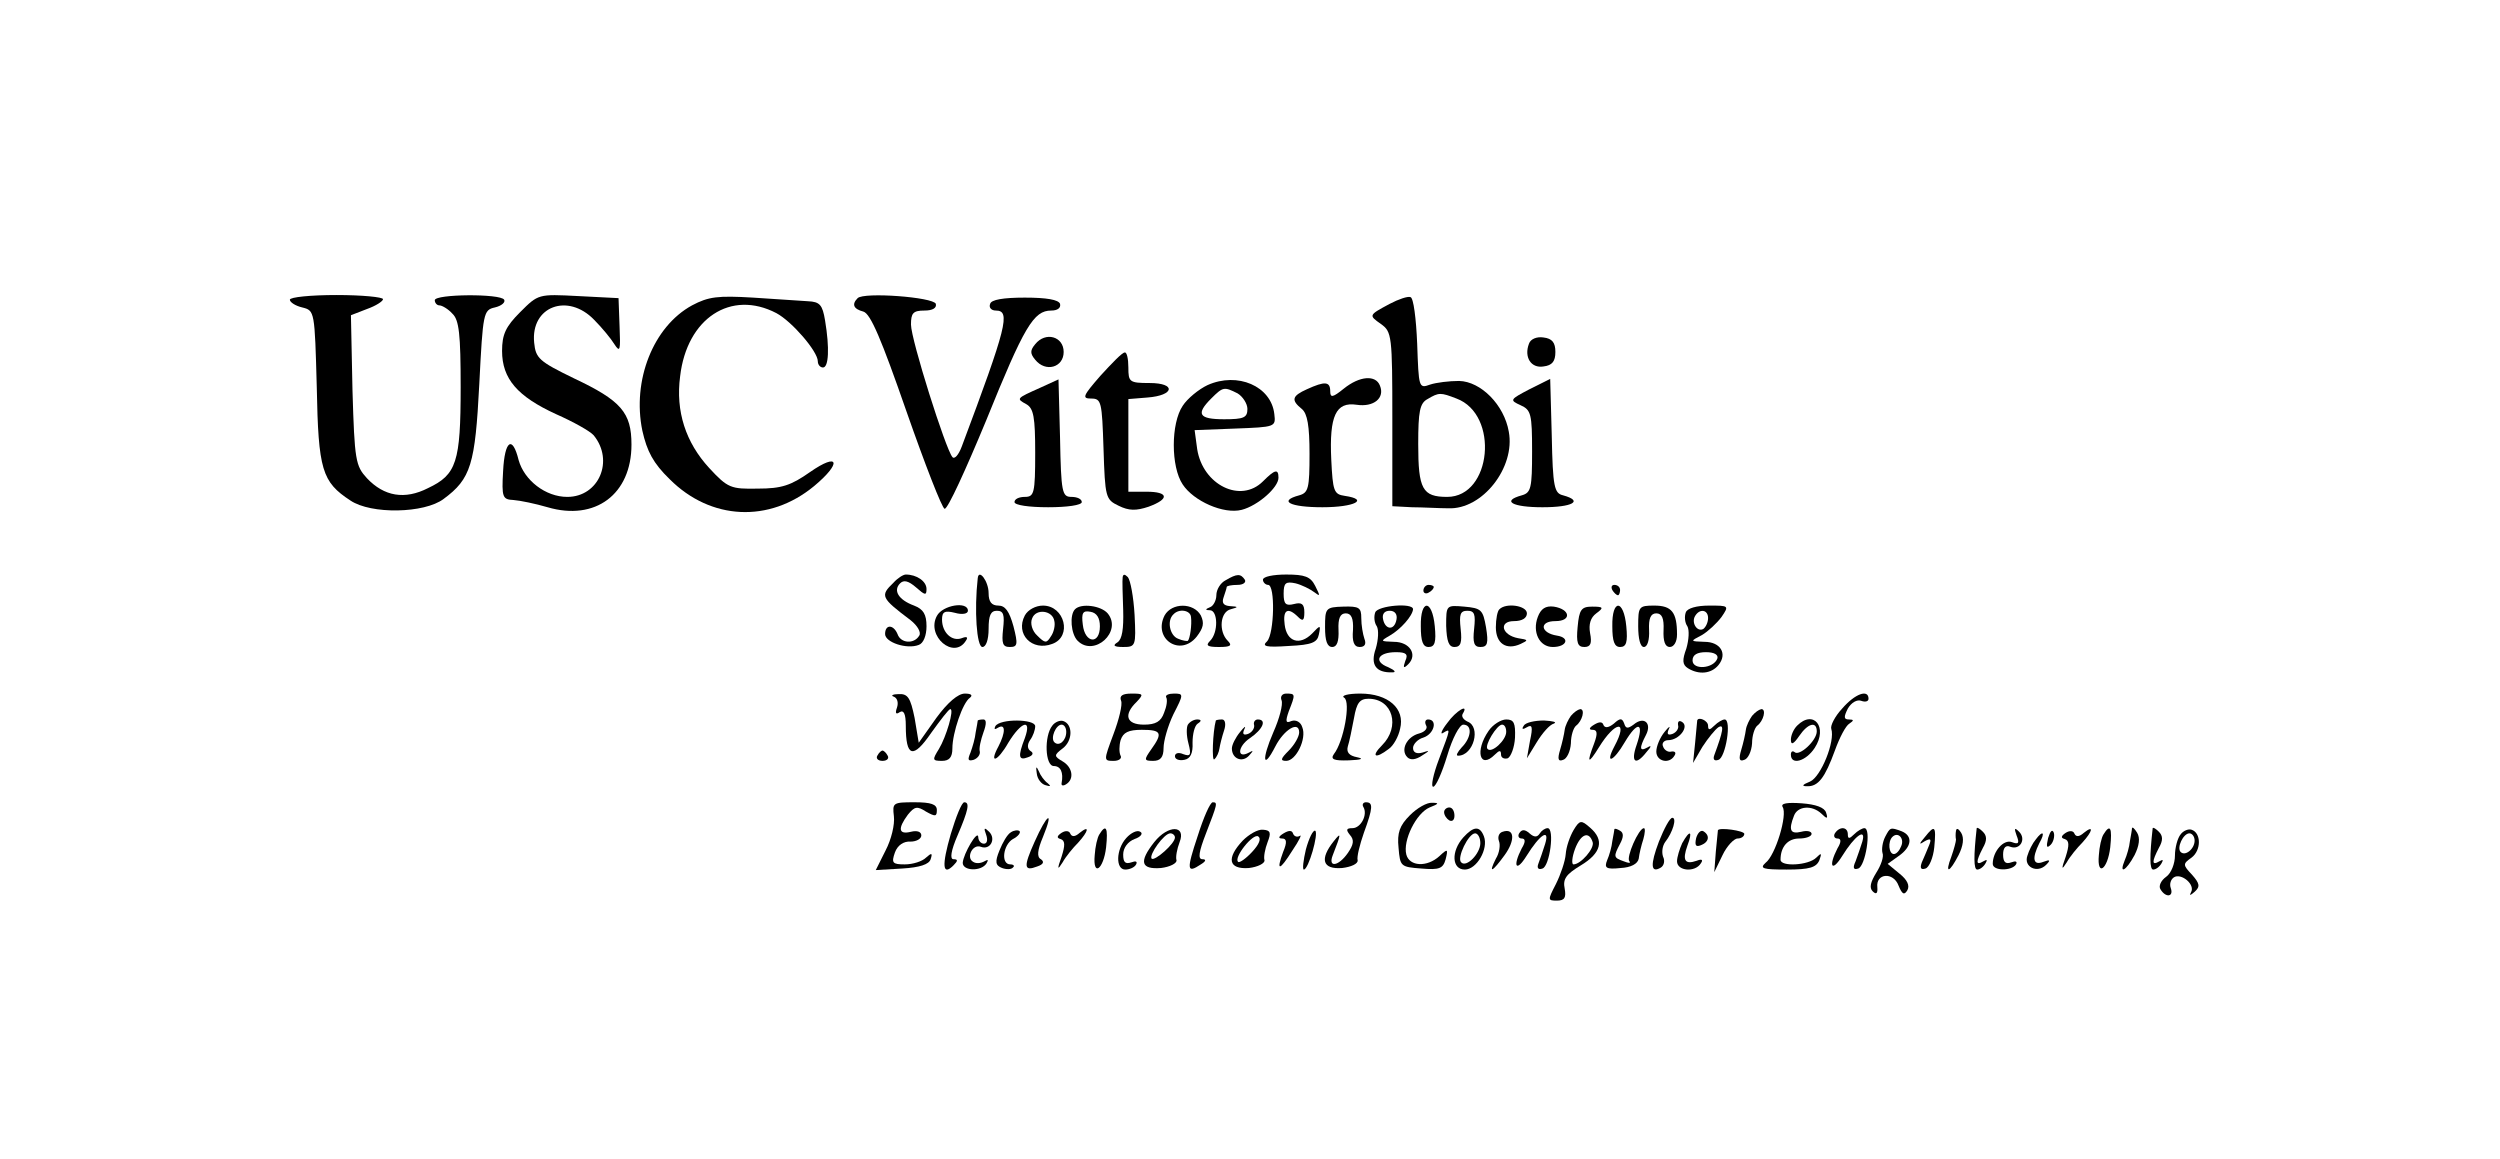 <?xml version="1.0" standalone="no"?>
<!DOCTYPE svg PUBLIC "-//W3C//DTD SVG 20010904//EN"
 "http://www.w3.org/TR/2001/REC-SVG-20010904/DTD/svg10.dtd">
<svg version="1.0" xmlns="http://www.w3.org/2000/svg"
 width="483pt" height="224pt" viewBox="0 0 483 224"
 preserveAspectRatio="xMidYMid meet">

<g transform="translate(0,224) scale(0.1,-0.1)"
fill="#000000" stroke="none">
<path d="M560 1661 c0 -5 11 -12 24 -15 24 -6 24 -7 28 -154 3 -160 10 -183
65 -219 40 -27 143 -25 180 3 53 39 61 67 69 222 7 138 8 143 30 148 13 3 21
10 18 15 -7 12 -134 11 -134 -1 0 -5 4 -10 9 -10 5 0 17 -7 25 -16 13 -12 16
-40 16 -142 0 -145 -8 -169 -63 -195 -45 -23 -85 -16 -118 19 -22 24 -24 34
-28 170 l-3 145 31 12 c17 6 31 15 31 19 0 4 -40 8 -90 8 -49 0 -90 -4 -90 -9z"/>
<path d="M1005 1637 c-28 -28 -35 -43 -35 -75 0 -54 30 -88 104 -122 34 -15
66 -33 73 -41 40 -49 10 -119 -51 -119 -42 0 -83 32 -94 71 -12 49 -27 38 -30
-21 -3 -51 -1 -55 20 -56 13 -1 42 -7 66 -14 92 -27 162 25 162 121 0 62 -20
85 -111 128 -68 33 -74 39 -77 69 -7 70 65 97 116 44 15 -15 33 -37 39 -47 11
-17 12 -12 10 34 l-2 55 -78 4 c-77 4 -77 4 -112 -31z"/>
<path d="M1337 1650 c-75 -41 -116 -145 -96 -242 9 -40 21 -63 53 -94 79 -79
192 -85 279 -13 54 45 48 66 -8 27 -37 -26 -55 -32 -101 -32 -52 -1 -58 1 -94
40 -45 49 -65 109 -56 177 13 112 98 168 186 122 30 -16 80 -74 80 -93 0 -7 5
-12 10 -12 11 0 13 37 4 91 -5 30 -10 36 -33 37 -14 1 -62 4 -106 7 -68 4 -86
2 -118 -15z"/>
<path d="M1657 1664 c-12 -12 -8 -21 11 -26 14 -4 35 -54 83 -192 36 -103 69
-188 74 -189 6 -1 41 76 80 170 74 183 92 213 126 213 12 0 19 5 17 13 -3 8
-26 12 -68 12 -42 0 -65 -4 -67 -12 -3 -7 2 -13 11 -13 29 0 21 -31 -66 -263
-6 -16 -14 -25 -18 -20 -13 15 -80 227 -80 256 0 22 4 27 26 27 16 0 24 5 22
13 -5 13 -139 23 -151 11z"/>
<path d="M2685 1653 c-41 -22 -41 -22 -17 -39 21 -15 22 -22 22 -184 l0 -168
38 -2 c20 0 52 -2 70 -2 66 -3 130 79 117 148 -9 52 -54 97 -96 98 -19 0 -44
-3 -56 -7 -22 -8 -22 -6 -25 79 -2 48 -7 89 -13 90 -5 2 -23 -4 -40 -13z m129
-183 c83 -31 68 -190 -18 -190 -48 0 -56 15 -56 102 0 63 3 79 18 87 22 13 25
13 56 1z"/>
<path d="M2000 1575 c-10 -12 -10 -18 0 -30 20 -25 55 -15 55 15 0 30 -35 40
-55 15z"/>
<path d="M2954 1576 c-10 -26 4 -48 28 -44 17 2 23 10 23 28 0 18 -6 26 -23
28 -13 2 -25 -3 -28 -12z"/>
<path d="M2126 1514 c-34 -39 -36 -44 -18 -44 20 0 21 -6 24 -97 3 -94 4 -98
29 -110 20 -10 34 -10 58 -2 41 15 39 29 -4 29 l-35 0 0 89 0 90 37 3 c52 4
56 28 4 28 -39 0 -41 2 -41 30 0 17 -3 30 -7 29 -5 0 -25 -21 -47 -45z"/>
<path d="M2010 1491 c-47 -21 -47 -21 -27 -32 14 -8 17 -25 17 -94 0 -78 -2
-85 -20 -85 -11 0 -20 -4 -20 -10 0 -6 28 -10 65 -10 37 0 65 4 65 10 0 6 -9
10 -20 10 -18 0 -20 8 -22 114 l-3 113 -35 -16z"/>
<path d="M2333 1496 c-17 -8 -39 -26 -48 -40 -23 -34 -23 -118 0 -152 21 -32
79 -58 114 -49 31 8 71 43 71 62 0 18 -7 16 -30 -7 -43 -43 -116 -7 -127 62
l-5 37 78 3 c78 3 79 3 76 28 -6 54 -71 82 -129 56z m58 -16 c10 -6 19 -20 19
-30 0 -17 -7 -20 -45 -20 -49 0 -55 10 -25 40 23 23 25 23 51 10z"/>
<path d="M2596 1489 c-21 -17 -26 -18 -26 -5 0 19 -10 20 -45 4 -29 -13 -31
-21 -10 -38 11 -9 15 -33 15 -87 0 -66 -2 -75 -20 -80 -41 -11 -18 -23 45 -23
62 0 91 15 43 22 -21 3 -23 9 -26 70 -4 85 9 112 49 106 33 -5 55 13 45 37 -8
21 -39 19 -70 -6z"/>
<path d="M2955 1488 c-38 -20 -39 -21 -17 -31 20 -9 22 -17 22 -89 0 -71 -2
-80 -20 -85 -40 -11 -18 -23 40 -23 58 0 80 12 40 23 -17 4 -20 15 -22 115
l-3 110 -40 -20z"/>
<path d="M1726 1114 c-26 -25 -24 -29 33 -72 14 -11 21 -24 17 -30 -10 -17
-36 -15 -42 3 -8 19 -24 19 -24 0 0 -16 42 -30 65 -21 9 3 15 18 15 36 0 23
-6 33 -24 40 -30 11 -41 29 -27 43 7 7 16 5 31 -8 17 -15 20 -16 20 -3 0 15
-19 28 -40 28 -5 0 -16 -7 -24 -16z"/>
<path d="M1889 1123 c-7 -62 -2 -133 9 -133 7 0 12 14 12 35 0 26 4 35 16 35
13 0 15 -8 12 -35 -3 -28 -1 -35 13 -35 15 0 16 5 7 40 -8 29 -16 40 -29 40
-13 0 -19 7 -19 24 0 23 -19 48 -21 29z"/>
<path d="M2169 1125 c-1 -6 0 -34 1 -64 1 -36 -2 -56 -11 -62 -10 -6 -7 -9 11
-9 24 0 25 2 22 62 -2 35 -8 67 -13 73 -6 6 -9 6 -10 0z"/>
<path d="M2368 1119 c-10 -5 -18 -18 -18 -29 0 -10 -6 -21 -12 -23 -10 -4 -10
-6 0 -6 15 -1 16 -43 0 -59 -9 -9 -6 -12 17 -12 23 0 26 3 17 12 -18 18 -15
56 6 61 15 4 15 5 -2 6 -12 1 -16 6 -12 17 3 9 6 18 6 20 0 2 9 4 21 4 11 0
17 5 14 10 -8 12 -15 12 -37 -1z"/>
<path d="M2440 1120 c0 -5 5 -10 10 -10 14 0 12 -94 -2 -109 -11 -10 -2 -12
42 -9 45 2 55 7 58 22 4 19 3 19 -13 2 -24 -24 -49 -16 -53 17 -4 29 6 35 26
15 9 -9 12 -7 12 9 0 16 -5 20 -20 16 -16 -4 -20 0 -20 20 0 21 4 24 23 20 12
-3 28 -11 36 -17 12 -9 12 -8 2 12 -9 18 -20 22 -56 22 -25 0 -45 -4 -45 -10z"/>
<path d="M2750 1099 c0 -5 5 -7 10 -4 6 3 10 8 10 11 0 2 -4 4 -10 4 -5 0 -10
-5 -10 -11z"/>
<path d="M3115 1100 c3 -5 8 -10 11 -10 2 0 4 5 4 10 0 6 -5 10 -11 10 -5 0
-7 -4 -4 -10z"/>
<path d="M1810 1050 c-21 -39 33 -85 56 -48 5 7 2 9 -8 5 -19 -7 -38 11 -38
36 0 15 5 18 25 13 14 -4 25 -2 25 4 0 19 -49 11 -60 -10z"/>
<path d="M1980 1051 c-19 -36 14 -70 53 -55 39 14 24 74 -18 74 -14 0 -29 -8
-35 -19z m57 -11 c2 -8 -1 -22 -7 -30 -8 -13 -11 -13 -26 2 -10 9 -14 24 -10
33 7 20 40 16 43 -5z"/>
<path d="M2077 1063 c-11 -11 -8 -48 5 -61 32 -32 87 18 58 53 -13 15 -51 20
-63 8z m48 -33 c0 -36 -29 -33 -33 3 -3 23 0 28 15 25 12 -2 18 -12 18 -28z"/>
<path d="M2250 1051 c-23 -45 30 -81 62 -41 13 17 15 26 8 41 -14 25 -56 25
-70 0z m51 -3 c2 -15 -2 -42 -6 -46 -1 -1 -10 0 -19 4 -16 6 -22 35 -9 47 11
12 33 8 34 -5z"/>
<path d="M2560 1028 c0 -26 4 -38 14 -38 9 0 13 11 12 33 -1 22 3 32 14 32 11
0 15 -10 14 -32 -2 -23 2 -33 13 -33 10 0 13 6 9 16 -3 9 -6 26 -6 40 0 20 -4
23 -35 22 -34 -1 -35 -3 -35 -40z"/>
<path d="M2657 1057 c-3 -8 -2 -20 3 -27 4 -7 3 -26 -2 -43 -11 -31 0 -47 32
-46 8 0 5 4 -8 10 -29 11 -20 29 15 29 20 0 24 -4 18 -17 -5 -14 -3 -15 6 -6
18 18 3 43 -28 43 -26 1 -27 1 -8 12 21 12 44 38 45 51 0 13 -68 7 -73 -6z
m41 -14 c-4 -22 -22 -20 -26 1 -2 10 3 16 13 16 10 0 15 -7 13 -17z"/>
<path d="M2745 1030 c0 -29 4 -40 15 -40 12 0 15 9 12 40 -5 53 -28 53 -27 0z"/>
<path d="M2794 1031 c1 -30 5 -41 16 -41 12 0 15 8 12 35 -3 28 -1 35 13 35
14 0 16 -7 13 -35 -3 -27 0 -35 12 -35 14 0 16 7 11 38 -6 34 -9 37 -42 40
-35 3 -35 3 -35 -37z"/>
<path d="M2897 1063 c-4 -3 -7 -19 -7 -35 0 -31 20 -45 48 -32 15 7 15 8 -5
11 -32 6 -38 33 -8 33 16 0 25 6 25 15 0 15 -40 21 -53 8z"/>
<path d="M2971 1048 c-11 -29 3 -58 29 -58 27 0 34 18 8 22 -32 5 -35 28 -3
28 32 0 29 23 -3 28 -16 2 -25 -4 -31 -20z"/>
<path d="M3048 1029 c-3 -31 0 -39 13 -39 12 0 15 7 11 27 -3 17 1 30 12 38
15 11 14 13 -8 13 -21 0 -25 -6 -28 -39z"/>
<path d="M3115 1030 c0 -29 4 -40 15 -40 12 0 15 9 12 40 -5 53 -28 53 -27 0z"/>
<path d="M3165 1030 c0 -24 4 -40 11 -40 7 0 11 14 10 33 -1 22 3 32 14 32 11
0 15 -10 14 -32 -1 -22 3 -33 12 -33 8 0 14 10 14 24 0 43 -10 56 -44 56 -30
0 -31 -2 -31 -40z"/>
<path d="M3257 1057 c-3 -8 -2 -20 3 -27 4 -7 3 -26 -2 -43 -8 -22 -8 -31 3
-38 21 -13 45 -11 59 6 18 22 4 45 -27 45 -28 1 -28 1 -5 13 12 7 29 23 38 35
15 22 14 22 -24 22 -24 0 -42 -5 -45 -13z m43 -11 c0 -8 -4 -17 -9 -21 -12 -7
-24 12 -16 25 9 15 25 12 25 -4z m18 -78 c-7 -20 -48 -23 -48 -4 0 11 9 16 26
16 16 0 24 -5 22 -12z"/>
<path d="M1727 894 c7 -3 9 -12 6 -21 -4 -11 -2 -14 5 -9 8 5 12 -3 12 -26 0
-61 14 -65 49 -14 18 25 34 46 37 46 8 0 -8 -54 -22 -77 -13 -21 -13 -23 6
-23 14 0 20 7 20 24 0 30 20 89 34 98 6 5 2 8 -10 8 -13 0 -33 -17 -55 -47
l-34 -48 -8 48 c-8 39 -13 47 -31 46 -11 0 -16 -3 -9 -5z"/>
<path d="M2166 886 c3 -7 -4 -36 -15 -65 -19 -51 -19 -51 1 -51 10 0 16 5 13
10 -3 6 -3 19 0 30 5 15 15 20 41 20 38 0 41 -6 18 -38 -14 -20 -14 -22 4 -22
14 0 20 7 20 25 0 13 8 42 19 65 20 39 20 40 1 40 -10 0 -17 -3 -15 -7 3 -5 1
-18 -4 -30 -6 -17 -16 -23 -39 -23 -34 0 -40 19 -14 44 14 15 13 16 -10 16
-17 0 -24 -4 -20 -14z"/>
<path d="M2476 887 c3 -8 -4 -35 -16 -62 -23 -53 -20 -74 4 -27 17 33 46 50
46 27 0 -8 -9 -24 -20 -35 -16 -16 -17 -20 -5 -20 19 0 40 43 31 65 -3 10 -12
15 -21 12 -11 -5 -12 -1 -5 19 13 33 13 34 -5 34 -8 0 -12 -6 -9 -13z"/>
<path d="M2597 892 c13 -8 -1 -85 -20 -109 -7 -10 0 -13 29 -12 24 1 30 3 16
6 -16 3 -21 10 -18 21 3 9 8 34 12 55 5 29 11 37 28 37 47 0 62 -54 26 -90
-22 -22 -13 -27 13 -7 9 6 19 24 22 39 10 39 -23 68 -77 68 -24 0 -38 -4 -31
-8z"/>
<path d="M3559 871 c-14 -15 -23 -33 -21 -39 8 -24 -20 -93 -41 -102 -15 -6
-17 -9 -6 -9 22 -1 35 17 54 69 9 25 21 48 28 52 9 6 9 8 -1 8 -10 0 -10 5 -2
21 7 12 18 18 26 15 8 -3 14 -1 14 4 0 19 -26 10 -51 -19z"/>
<path d="M2796 843 c-11 -14 -14 -23 -8 -19 15 9 15 10 -8 -51 -11 -29 -16
-53 -11 -53 5 0 17 27 27 60 10 34 24 60 31 60 18 0 16 -25 -3 -44 -8 -9 -12
-16 -7 -16 30 0 45 56 18 66 -8 4 -12 10 -9 15 13 21 -13 6 -30 -18z"/>
<path d="M3035 857 c-5 -7 -11 -19 -12 -27 -1 -8 -5 -26 -9 -39 -5 -17 -4 -23
6 -19 7 2 14 16 15 32 0 15 5 30 10 34 12 9 18 32 8 32 -5 -1 -12 -6 -18 -13z"/>
<path d="M3385 857 c-5 -7 -11 -19 -12 -27 -1 -8 -5 -26 -9 -39 -5 -17 -4 -23
6 -19 7 2 14 16 15 32 0 15 5 30 10 34 12 9 18 32 8 32 -5 -1 -12 -6 -18 -13z"/>
<path d="M1889 848 c0 -2 -2 -12 -4 -23 -1 -11 -6 -28 -10 -39 -6 -14 -5 -17
6 -14 8 3 13 10 12 16 -2 6 2 23 7 37 6 16 6 25 0 25 -6 0 -10 -1 -11 -2z"/>
<path d="M1923 837 c-3 -6 -1 -7 5 -3 15 9 15 -9 1 -36 -19 -35 -2 -30 19 7
25 41 46 48 32 9 -14 -36 -12 -44 6 -37 9 3 12 8 5 12 -6 4 -7 12 -1 21 6 8
10 20 10 27 0 14 -68 15 -77 0z"/>
<path d="M2033 838 c-16 -20 -14 -78 3 -78 13 0 19 -12 15 -33 -1 -5 3 -6 9
-2 16 10 12 33 -7 44 -17 10 -17 12 0 25 20 15 20 47 1 53 -6 2 -16 -2 -21 -9z
m27 -12 c0 -17 -14 -29 -23 -20 -8 8 3 34 14 34 5 0 9 -6 9 -14z"/>
<path d="M2295 840 c-3 -5 -3 -21 1 -36 6 -23 4 -26 -10 -21 -9 4 -16 2 -16
-4 0 -6 8 -9 18 -7 12 2 17 13 16 33 0 17 4 33 10 37 8 5 7 8 -1 8 -6 0 -14
-4 -18 -10z"/>
<path d="M2349 848 c-6 -22 -8 -80 -3 -75 5 4 9 14 10 21 1 7 5 23 9 35 4 12
2 21 -4 21 -6 0 -11 -1 -12 -2z"/>
<path d="M2423 839 c1 -6 -4 -14 -12 -17 -9 -3 -11 0 -7 9 4 8 0 5 -8 -5 -9
-11 -16 -25 -16 -32 0 -20 20 -28 33 -14 9 10 9 11 0 6 -24 -13 -22 12 2 28
25 17 33 36 15 36 -5 0 -9 -5 -7 -11z"/>
<path d="M2755 839 c4 -6 -2 -13 -13 -16 -24 -6 -37 -32 -23 -46 6 -6 16 -5
28 3 16 10 16 11 1 6 -11 -3 -18 0 -18 9 0 7 9 17 20 20 21 7 28 35 9 35 -5 0
-7 -5 -4 -11z"/>
<path d="M2876 828 c-27 -39 -17 -75 12 -46 9 9 12 9 12 0 0 -6 6 -9 13 -7 6
3 13 21 14 40 1 28 -2 35 -17 35 -10 0 -26 -10 -34 -22z m34 -2 c0 -16 -28
-42 -36 -33 -7 6 18 47 28 47 5 0 8 -6 8 -14z"/>
<path d="M2944 838 c-5 -7 -2 -8 6 -3 10 6 12 1 6 -26 l-6 -34 19 31 c11 18
25 34 33 36 7 3 -2 5 -19 6 -18 0 -36 -4 -39 -10z"/>
<path d="M3080 840 c-10 -6 -11 -10 -3 -10 9 0 10 -7 3 -26 -15 -39 -12 -42 9
-8 32 52 58 54 30 2 -19 -36 -2 -30 20 8 25 42 38 39 23 -5 -12 -34 -2 -41 19
-14 10 11 10 14 2 9 -16 -9 -16 -1 -3 24 12 23 -4 37 -24 20 -11 -8 -15 -8
-18 2 -4 11 -8 11 -20 0 -10 -8 -17 -9 -20 -3 -2 7 -8 7 -18 1z"/>
<path d="M3242 839 c2 -6 -3 -14 -11 -17 -9 -3 -11 0 -7 9 4 8 0 5 -8 -5 -9
-11 -16 -28 -16 -38 0 -19 25 -25 35 -8 4 6 1 9 -6 8 -6 -2 -14 3 -16 10 -3 6
2 12 10 12 21 0 41 26 27 35 -6 4 -9 1 -8 -6z"/>
<path d="M3279 848 c0 -2 -2 -21 -4 -43 l-4 -39 18 31 c11 17 25 34 31 38 12
7 9 -8 -8 -54 -3 -8 0 -12 8 -9 14 4 26 78 12 78 -4 0 -13 -5 -20 -12 -9 -9
-12 -9 -12 0 0 10 -19 18 -21 10z"/>
<path d="M3472 838 c-7 -7 -12 -19 -12 -27 0 -11 5 -9 16 7 17 25 34 29 34 9
0 -18 -34 -49 -43 -40 -4 3 -7 1 -7 -5 0 -21 29 -13 46 13 26 40 -2 75 -34 43z"/>
<path d="M1695 780 c-3 -5 1 -10 10 -10 9 0 13 5 10 10 -3 6 -8 10 -10 10 -2
0 -7 -4 -10 -10z"/>
<path d="M2003 746 c1 -11 9 -21 17 -23 10 -3 11 -2 4 4 -6 4 -14 15 -17 23
-5 11 -6 9 -4 -4z"/>
<path d="M1727 663 c2 -16 -5 -45 -16 -66 l-19 -38 51 3 c34 2 52 8 55 18 4
12 2 13 -9 3 -7 -7 -25 -13 -41 -13 -24 0 -26 3 -19 23 5 14 17 22 30 21 11 0
21 5 21 12 0 7 -8 10 -20 7 -24 -6 -26 6 -6 33 13 16 18 17 35 6 18 -10 21
-10 21 3 0 11 -11 15 -43 15 -42 0 -43 -1 -40 -27z"/>
<path d="M1837 629 c-18 -62 -16 -82 5 -61 9 9 9 12 0 12 -7 0 -5 16 8 46 21
49 24 64 13 64 -5 0 -16 -28 -26 -61z"/>
<path d="M2314 625 c-22 -66 -21 -73 6 -55 10 6 11 10 3 10 -9 0 -7 14 7 50
22 57 23 60 13 60 -5 0 -18 -30 -29 -65z"/>
<path d="M2634 681 c9 -15 -5 -41 -21 -41 -12 0 -13 -3 -5 -13 9 -10 7 -19 -4
-35 -18 -26 -39 -29 -29 -4 16 41 17 46 2 27 -28 -35 -22 -55 16 -52 17 2 31
8 30 15 -2 6 4 30 12 53 18 49 18 59 4 59 -5 0 -8 -4 -5 -9z"/>
<path d="M2724 665 c-20 -20 -25 -34 -22 -63 3 -36 4 -37 44 -40 35 -3 42 0
47 18 5 20 4 21 -12 6 -24 -22 -58 -20 -64 3 -7 27 19 80 45 91 18 7 19 9 5 9
-10 1 -29 -10 -43 -24z"/>
<path d="M3444 681 c10 -15 -14 -94 -33 -108 -12 -11 -5 -13 41 -13 44 0 57 4
63 18 5 14 4 15 -6 5 -15 -15 -69 -18 -69 -4 0 25 14 41 36 41 13 0 24 4 24 9
0 5 -9 7 -20 4 -21 -5 -25 3 -14 31 7 19 35 21 53 4 11 -11 13 -10 9 2 -3 10
-20 16 -47 18 -28 2 -41 0 -37 -7z"/>
<path d="M2790 671 c0 -6 5 -13 10 -16 6 -3 10 1 10 9 0 9 -4 16 -10 16 -5 0
-10 -4 -10 -9z"/>
<path d="M1999 614 c-22 -49 -21 -58 5 -48 12 4 14 9 7 14 -8 4 -7 17 4 43 22
54 8 45 -16 -9z"/>
<path d="M3040 636 c-7 -12 -14 -32 -15 -46 -1 -14 -10 -40 -19 -58 -16 -31
-16 -32 2 -32 15 0 18 6 15 23 -4 19 3 28 31 45 40 24 46 49 18 73 -17 15 -20
15 -32 -5z m37 -23 c4 -12 -23 -43 -37 -43 -4 0 -3 14 3 30 11 29 27 35 34 13z"/>
<path d="M3205 614 c-17 -45 -16 -62 4 -50 6 4 8 13 4 21 -3 9 -1 21 4 28 15
19 23 47 14 47 -5 0 -16 -21 -26 -46z"/>
<path d="M1905 628 c4 -11 2 -18 -4 -18 -6 0 -11 6 -11 13 -1 15 -29 -33 -30
-50 0 -16 36 -17 46 -1 4 7 3 8 -4 4 -7 -4 -16 -5 -22 -1 -14 8 -1 35 15 29
18 -7 30 15 16 29 -9 9 -11 8 -6 -5z"/>
<path d="M1953 632 c-7 -4 -16 -20 -22 -35 -9 -22 -8 -29 5 -34 8 -3 18 -3 21
1 4 3 1 6 -5 6 -19 0 -14 38 5 49 10 5 15 12 13 15 -3 3 -11 2 -17 -2z"/>
<path d="M2051 631 c-9 -6 -10 -10 -2 -12 9 -3 9 -12 2 -34 -9 -25 -8 -27 2
-11 6 11 20 28 30 38 20 22 23 35 3 19 -9 -8 -15 -8 -18 -2 -2 6 -9 7 -17 2z"/>
<path d="M2124 628 c-4 -6 -8 -24 -9 -40 -4 -43 17 -28 22 15 4 38 0 46 -13
25z"/>
<path d="M2176 621 c-20 -22 -21 -61 -2 -61 8 0 18 4 21 10 3 6 -1 7 -9 4 -12
-4 -16 0 -16 15 0 13 9 25 22 30 12 4 17 11 11 14 -6 4 -18 -2 -27 -12z"/>
<path d="M2230 613 c-30 -38 -26 -53 13 -50 17 2 31 9 30 15 -2 6 1 22 6 35
13 33 -22 34 -49 0z m40 9 c0 -12 -39 -46 -45 -41 -6 7 24 49 36 49 5 0 9 -4
9 -8z"/>
<path d="M2401 616 c-32 -34 -28 -56 12 -53 17 2 31 9 30 15 -2 6 1 22 6 35 7
18 6 23 -9 24 -10 1 -27 -9 -39 -21z m18 -22 c-12 -13 -25 -22 -27 -19 -9 8
29 56 39 49 6 -4 2 -15 -12 -30z"/>
<path d="M2480 630 c-10 -6 -11 -10 -3 -10 9 0 10 -7 2 -26 -14 -38 -7 -37 18
3 13 19 19 32 14 28 -5 -3 -11 -1 -13 5 -2 6 -8 6 -18 0z"/>
<path d="M2523 599 c-5 -21 -7 -39 -4 -39 9 0 29 70 22 75 -4 2 -12 -14 -18
-36z"/>
<path d="M2827 622 c-24 -27 -22 -62 3 -62 23 0 46 40 37 64 -8 21 -20 20 -40
-2z m33 -11 c0 -20 -27 -48 -37 -37 -9 8 14 56 27 56 5 0 10 -8 10 -19z"/>
<path d="M2903 633 c-7 -2 -10 -10 -7 -18 3 -7 1 -23 -6 -34 -15 -30 -7 -26
17 7 21 29 19 53 -4 45z"/>
<path d="M2935 630 c-3 -5 -1 -10 5 -10 7 0 8 -6 0 -19 -18 -35 -11 -47 9 -15
26 42 46 55 36 23 -4 -13 -10 -30 -13 -38 -3 -8 0 -12 8 -9 14 4 24 78 10 78
-5 0 -12 -5 -15 -10 -5 -8 -11 -8 -20 0 -9 8 -15 8 -20 0z"/>
<path d="M3119 638 c0 -2 -2 -12 -4 -23 -1 -11 -6 -28 -10 -37 -6 -15 -2 -18
26 -15 20 1 33 8 35 18 1 9 5 26 9 38 3 11 4 21 1 21 -10 0 -35 -57 -28 -64 3
-4 -1 -4 -11 0 -20 7 -20 9 -7 34 7 13 7 21 0 25 -5 3 -10 5 -11 3z"/>
<path d="M3277 621 c-3 -14 -1 -18 9 -14 16 6 18 19 5 27 -5 3 -11 -3 -14 -13z"/>
<path d="M3319 636 c0 0 -2 -19 -4 -41 l-3 -40 16 33 c8 17 22 32 29 32 7 0
13 4 13 9 0 6 -48 13 -51 7z"/>
<path d="M3545 630 c-3 -5 -1 -10 5 -10 7 0 8 -6 0 -19 -18 -35 -11 -47 9 -15
24 39 47 56 39 28 -3 -10 -9 -27 -13 -38 -6 -13 -4 -17 5 -14 14 4 26 78 12
78 -4 0 -13 -5 -20 -12 -9 -9 -12 -9 -12 0 0 15 -16 16 -25 2z"/>
<path d="M3642 623 c-5 -10 -7 -24 -5 -31 3 -7 -3 -24 -12 -38 -11 -18 -14
-29 -7 -36 7 -7 10 -4 9 8 -3 27 31 30 41 3 7 -17 11 -19 17 -9 5 9 0 20 -15
32 l-23 19 21 15 c26 18 28 39 6 48 -22 8 -22 8 -32 -11z m31 -18 c-3 -8 -9
-15 -14 -15 -10 0 -12 24 -3 33 11 11 24 -3 17 -18z"/>
<path d="M3719 623 c-12 -14 -12 -16 0 -8 11 6 13 4 8 -8 -4 -10 -10 -24 -14
-33 -4 -11 -2 -15 7 -12 7 2 15 21 17 41 4 42 1 44 -18 20z"/>
<path d="M3779 635 c-1 -5 -1 -13 0 -17 0 -4 -4 -19 -9 -33 -13 -34 -4 -32 14
3 9 18 11 33 5 43 -5 8 -9 10 -10 4z"/>
<path d="M3819 640 c-6 -54 -6 -80 1 -80 5 0 12 5 16 12 4 7 3 8 -4 4 -15 -9
-15 -1 -1 26 8 14 8 23 0 31 -6 6 -11 9 -12 7z"/>
<path d="M3896 626 c6 -15 4 -18 -9 -13 -16 6 -37 -18 -37 -42 0 -14 37 -14
45 -1 3 6 -1 7 -9 4 -11 -4 -16 0 -16 15 0 13 5 19 14 15 19 -7 31 15 17 29
-9 9 -10 7 -5 -7z"/>
<path d="M3957 621 c-4 -17 -3 -21 5 -13 5 5 8 16 6 23 -3 8 -7 3 -11 -10z"/>
<path d="M3991 631 c-9 -6 -10 -10 -2 -12 9 -3 9 -12 2 -34 -9 -25 -8 -27 2
-11 6 11 20 28 30 38 20 22 23 35 3 19 -9 -8 -15 -8 -18 -2 -2 6 -9 7 -17 2z"/>
<path d="M4064 628 c-4 -6 -8 -24 -9 -40 -4 -43 17 -28 22 15 4 38 0 46 -13
25z"/>
<path d="M4119 640 c0 -3 -2 -14 -4 -25 -1 -11 -6 -28 -10 -37 -12 -29 3 -20
19 10 9 18 11 33 5 43 -5 8 -9 12 -10 9z"/>
<path d="M4159 640 c-6 -54 -6 -80 1 -80 5 0 12 5 16 12 4 7 3 8 -4 4 -15 -9
-15 -1 -1 26 8 14 8 23 0 31 -6 6 -11 9 -12 7z"/>
<path d="M4213 628 c-6 -7 -11 -26 -11 -41 0 -15 -7 -34 -17 -41 -10 -7 -15
-18 -11 -24 10 -17 26 -15 20 2 -3 8 0 17 6 21 14 9 42 -14 33 -29 -4 -7 -1
-6 7 1 11 10 10 16 -5 33 -18 19 -18 21 -1 33 19 14 19 48 0 54 -6 2 -16 -2
-21 -9z m27 -12 c0 -16 -18 -31 -27 -22 -8 8 5 36 17 36 5 0 10 -6 10 -14z"/>
<path d="M3250 611 c-5 -11 -10 -27 -10 -35 0 -19 35 -22 46 -4 5 7 2 9 -8 5
-23 -8 -28 1 -18 29 11 29 5 32 -10 5z"/>
<path d="M3933 618 c-6 -7 -13 -21 -16 -31 -8 -22 19 -35 36 -18 9 9 8 11 -5
6 -20 -8 -23 6 -8 36 12 21 7 26 -7 7z"/>
</g>
</svg>
